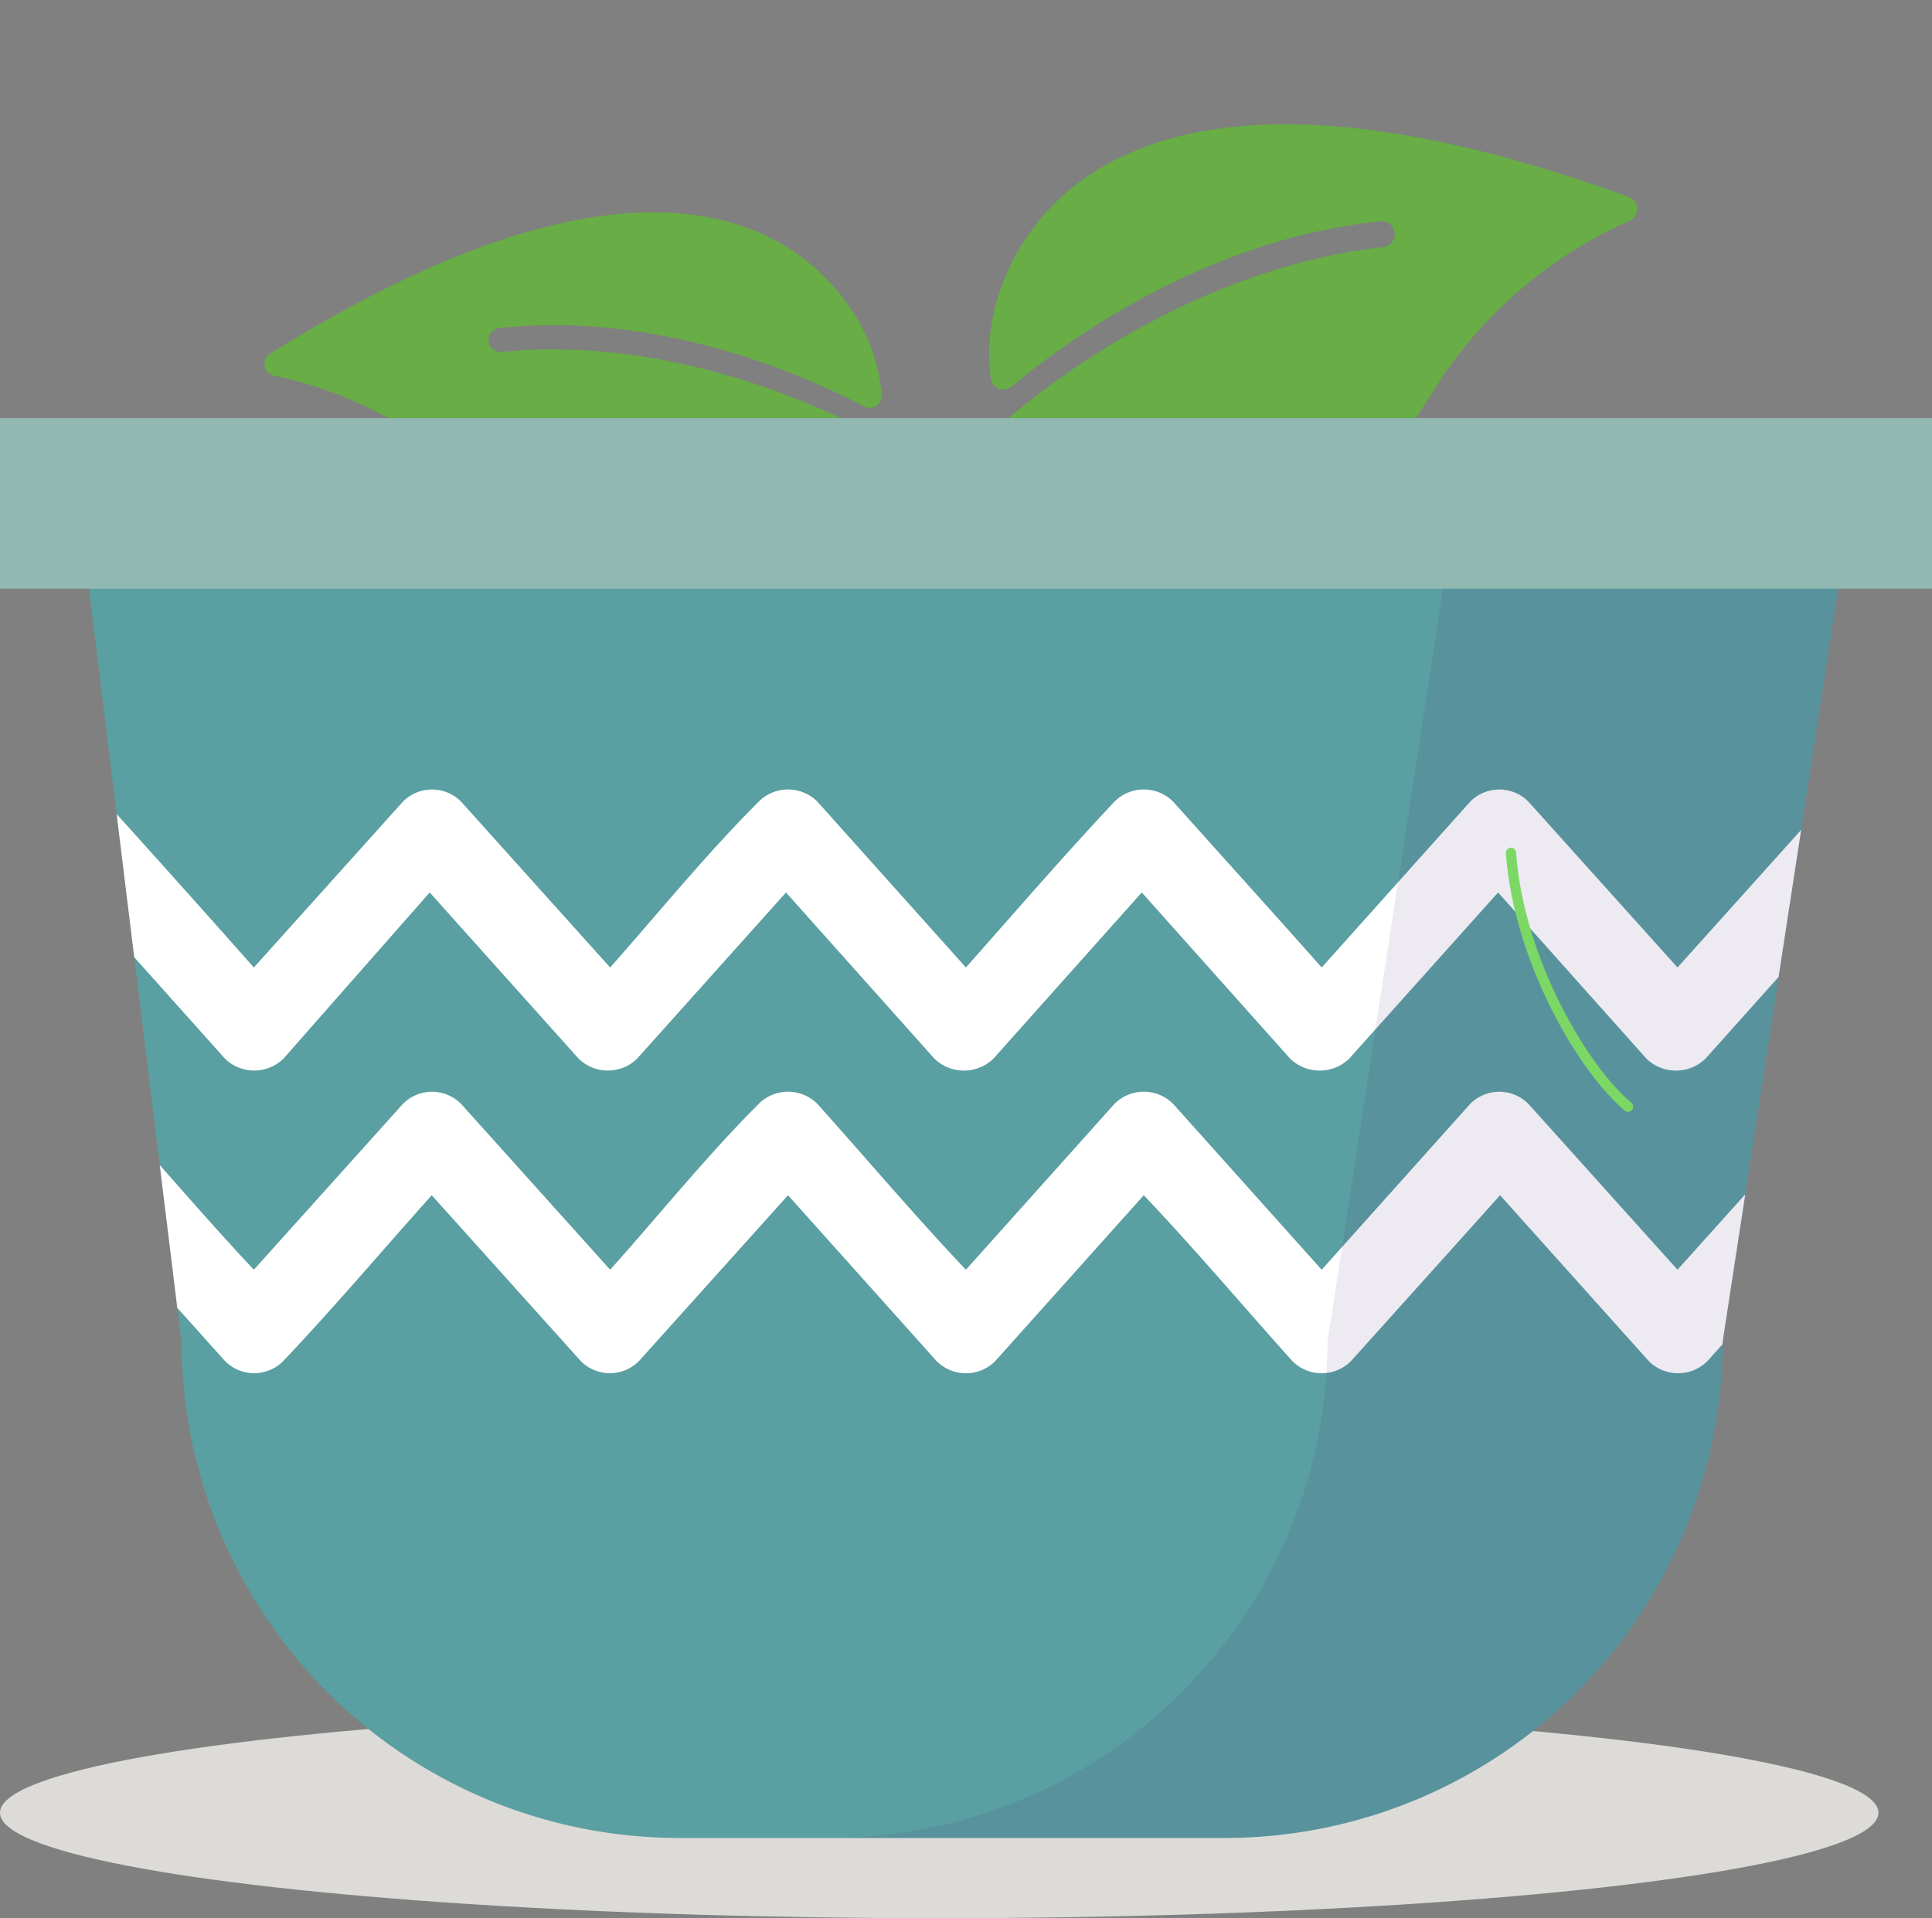 <svg xmlns="http://www.w3.org/2000/svg" width="94.768" height="94.097">
    <rect width="100%" height="100%" fill="#808080" stroke="none"/>
    <defs>
        <clipPath id="clip-path">
            <path id="Path_3873" data-name="Path 3873" class="cls-1" d="m12.17 79.63 5.4 43.961a24.425 24.425 0 0 0 24.374 24.348h26.85a24.425 24.425 0 0 0 24.374-24.348l6.743-43.961z" transform="translate(-12.17 -79.63)"/>
        </clipPath>
        <style>
            .cls-1{fill:none}.cls-2{fill:#68ad45}.cls-6{fill:#fff}
        </style>
    </defs>
    <g id="Group_2244" data-name="Group 2244" transform="translate(-114.193 -1040.025)">
        <g id="Group_13316" data-name="Group 13316" transform="translate(132.193 1038.127)">
            <g id="leaf_2_" data-name="leaf (2)" transform="rotate(-160 30.183 14.744)">
                <path id="Rectangle_2150" data-name="Rectangle 2150" class="cls-1" d="M0 0h28.886v28.886H0z"/>
                <g id="Group_1711" data-name="Group 1711" transform="translate(.843 .539)">
                    <path id="Path_1066" data-name="Path 1066" class="cls-2" d="M.048 27.649a.637.637 0 0 0 .589.394c24.735 0 27.405-10.251 27.405-14.659A9.432 9.432 0 0 0 27 8.983a.636.636 0 0 0-.551-.343.676.676 0 0 0-.566.319c-1.67 2.886-6.4 10.009-14.209 13.793a.637.637 0 1 1-.558-1.146c.589-.286 1.155-.6 1.709-.919.212-.124.417-.255.625-.384.312-.194.621-.391.922-.6s.6-.408.886-.619c.091-.066.177-.134.266-.2C23.293 13.095 28.043 3.855 28.043.637a.637.637 0 1 0-1.275 0 15.066 15.066 0 0 1-2.024 5.595 11.691 11.691 0 0 0-7.536-2.408c-8.185 0-9.9 7.788-10.819 11.973a21.589 21.589 0 0 1-6.2 11.158.634.634 0 0 0-.141.694z"/>
                </g>
            </g>
            <g id="leaf_2_2" data-name="leaf (2)" transform="rotate(-32 31.383 20.434)">
                <path id="Rectangle_2150-2" data-name="Rectangle 2150" class="cls-1" d="M0 0h26.699v26.699H0z"/>
                <g id="Group_1711-2" data-name="Group 1711" transform="translate(.779 .281)">
                    <path id="Path_1066-2" data-name="Path 1066" class="cls-2" d="M.045.364A.589.589 0 0 1 .589 0C23.451 0 25.92 9.475 25.92 13.549a8.717 8.717 0 0 1-.967 4.068.588.588 0 0 1-.509.317.625.625 0 0 1-.523-.295c-1.543-2.667-5.914-9.251-13.133-12.749a.589.589 0 1 0-.516 1.059 24.04 24.04 0 0 1 1.58.849c.2.114.385.236.577.355A28.431 28.431 0 0 1 14.1 8.276c.084.061.164.124.246.186C21.53 13.816 25.92 22.357 25.92 25.331a.589.589 0 1 1-1.178 0 13.925 13.925 0 0 0-1.871-5.171 10.806 10.806 0 0 1-6.965 2.226c-7.565 0-9.15-7.2-10-11.067A19.954 19.954 0 0 0 .173 1.005.586.586 0 0 1 .045.364z"/>
                </g>
            </g>
        </g>
        <g id="Group_13312" data-name="Group 13312">
            <ellipse id="Ellipse_534" data-name="Ellipse 534" cx="46.071" cy="5.173" rx="46.071" ry="5.173" transform="translate(114.193 1123.775)" style="fill:#dddbd7"/>
            <path id="Path_3870" data-name="Path 3870" d="m12.17 79.63 5.4 43.961a24.425 24.425 0 0 0 24.374 24.348h26.85a24.425 24.425 0 0 0 24.374-24.348l6.743-43.961z" transform="translate(105.523 982.246)" style="fill:#5a9fa1"/>
            <g id="Group_13107" data-name="Group 13107" transform="translate(117.693 1061.875)" style="clip-path:url(#clip-path)">
                <path id="Path_3871" data-name="Path 3871" class="cls-6" d="m99.322 86.819-7.31 8.133-7.312-8.133a2.008 2.008 0 0 0-2.857 0l-7.284 8.133c-2.419-2.728-4.864-5.431-7.284-8.133a2.033 2.033 0 0 0-2.883 0c-2.419 2.574-4.864 5.4-7.284 8.133l-7.284-8.133a2.033 2.033 0 0 0-2.883 0c-2.574 2.574-4.864 5.4-7.284 8.133l-7.31-8.133a2.008 2.008 0 0 0-2.857 0l-7.31 8.133q-3.624-4.092-7.28-8.133c-1.75-1.956-4.607.927-2.857 2.857l8.725 9.755a2.059 2.059 0 0 0 2.857 0l7.181-8.159 7.31 8.159a2.059 2.059 0 0 0 2.857 0l7.31-8.159 7.284 8.159a2.085 2.085 0 0 0 2.883 0l7.284-8.159 7.284 8.159a2.085 2.085 0 0 0 2.883 0l7.31-8.159 7.284 8.159a2.085 2.085 0 0 0 2.883 0c2.908-3.243 5.817-6.512 8.751-9.755 1.8-1.93-1.056-4.813-2.807-2.857z" transform="translate(-13.228 -69.343)"/>
                <path id="Path_3872" data-name="Path 3872" class="cls-6" d="m99.322 92.579-7.31 8.133-7.312-8.133a2.008 2.008 0 0 0-2.857 0l-7.284 8.133-7.284-8.133a2.033 2.033 0 0 0-2.883 0l-7.284 8.133c-2.445-2.574-4.864-5.431-7.284-8.133a2.033 2.033 0 0 0-2.883 0c-2.574 2.574-4.864 5.431-7.284 8.133l-7.31-8.133a2.008 2.008 0 0 0-2.857 0l-7.31 8.133c-2.419-2.574-4.839-5.431-7.284-8.133-1.75-1.956-4.607.927-2.857 2.883l8.725 9.729a2.008 2.008 0 0 0 2.857 0c2.445-2.574 4.864-5.431 7.284-8.133l7.31 8.133a2.008 2.008 0 0 0 2.857 0l7.31-8.133 7.284 8.133a2.033 2.033 0 0 0 2.883 0l7.284-8.133c2.445 2.574 4.865 5.431 7.284 8.133a2.033 2.033 0 0 0 2.883 0l7.31-8.133 7.29 8.132a2.033 2.033 0 0 0 2.883 0l8.751-9.729c1.695-1.956-1.161-4.838-2.912-2.882z" transform="translate(-13.228 -60.277)"/>
            </g>
            <path id="Path_3874" data-name="Path 3874" d="m57.757 79.63-6.743 43.961a24.425 24.425 0 0 1-24.374 24.348h19.381a24.425 24.425 0 0 0 24.374-24.348l6.743-43.961z" transform="translate(128.297 982.246)" style="fill:#482c80;opacity:.1"/>
            <path id="Rectangle_2311" data-name="Rectangle 2311" transform="translate(114.193 1060.537)" style="fill:#91b9b2" d="M0 0h94.768v8.365H0z"/>
        </g>
        <path id="Path_3753" data-name="Path 3753" d="M-18969 3658.109c.383 5.365 3.641 10.729 5.748 12.454" transform="translate(19157.309 -2576.25)" style="stroke:#7cd865;stroke-linecap:round;stroke-width:.5px;fill:none"/>
    </g>
</svg>
